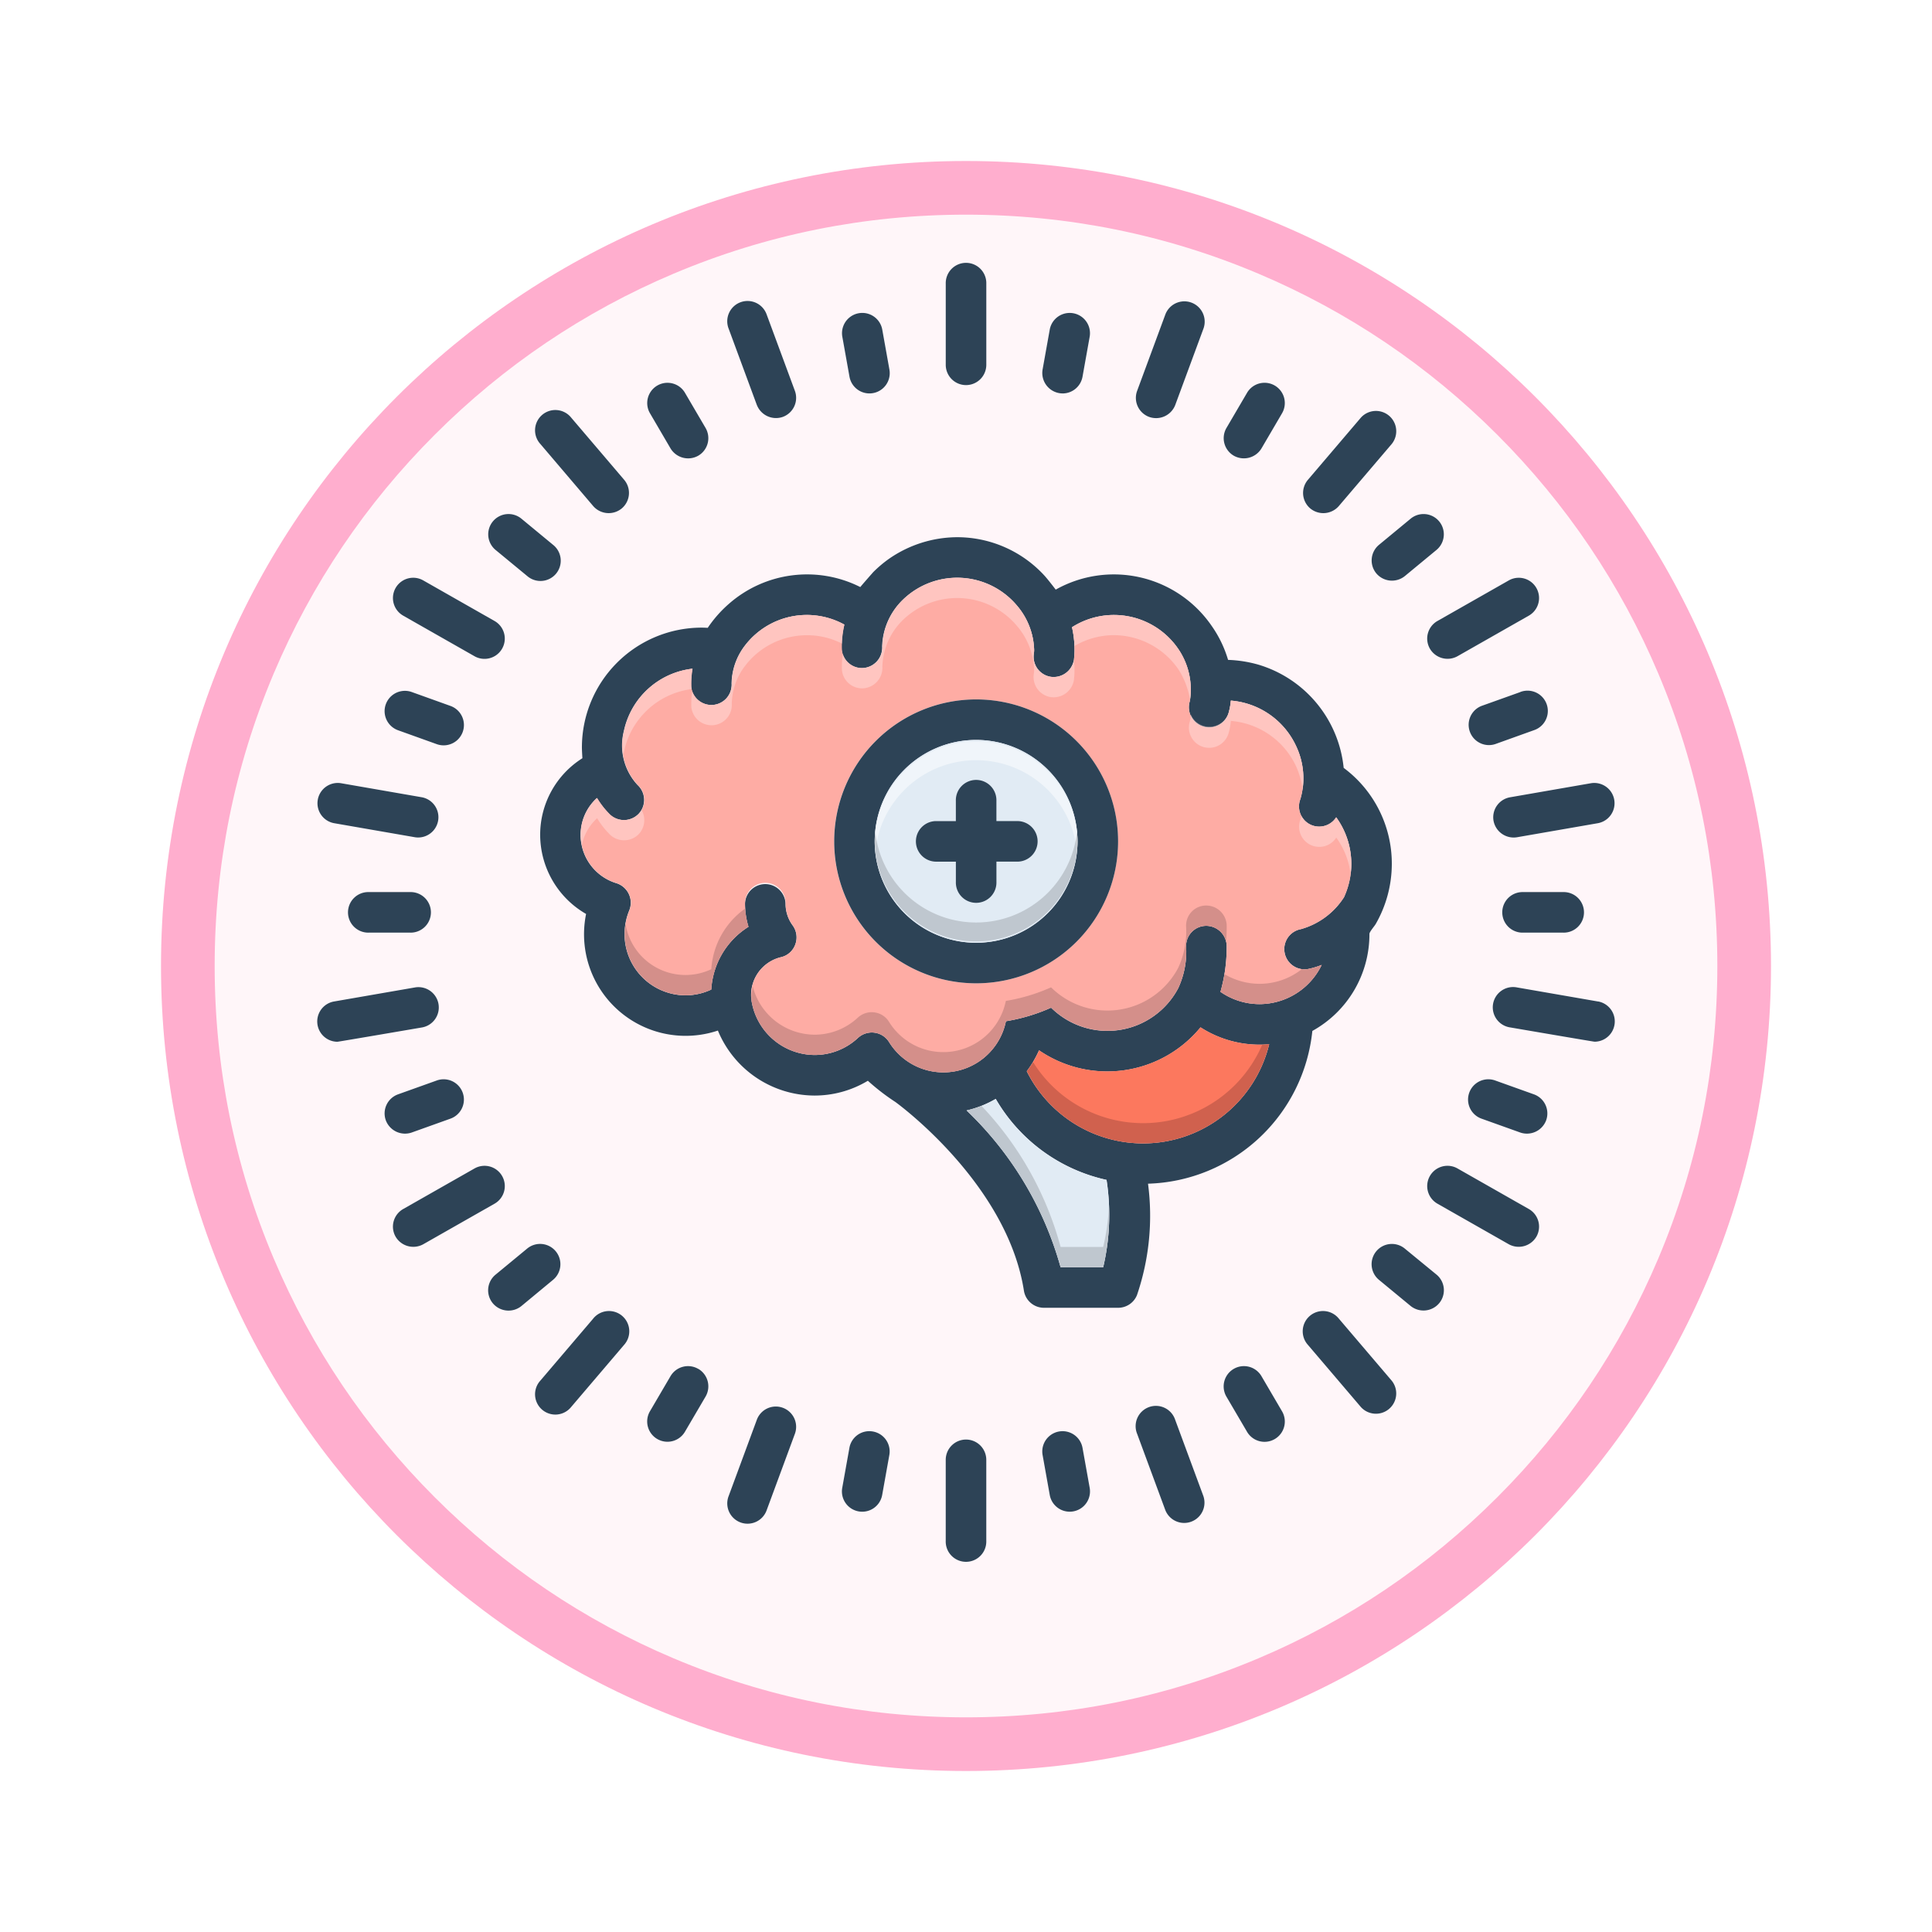 <svg xmlns="http://www.w3.org/2000/svg" xmlns:xlink="http://www.w3.org/1999/xlink" width="108" height="108" viewBox="0 0 108 108">
  <defs>
    <filter id="Path_982547" x="0" y="0" width="108" height="108" filterUnits="userSpaceOnUse">
      <feOffset dy="3" input="SourceAlpha"/>
      <feGaussianBlur stdDeviation="3" result="blur"/>
      <feFlood flood-opacity="0.161"/>
      <feComposite operator="in" in2="blur"/>
      <feComposite in="SourceGraphic"/>
    </filter>
  </defs>
  <g id="Group_1151823" data-name="Group 1151823" transform="translate(-201 -433)">
    <g id="Group_1146955" data-name="Group 1146955" transform="translate(210 439)">
      <g id="Group_1146954" data-name="Group 1146954">
        <g transform="matrix(1, 0, 0, 1, -9, -6)" filter="url(#Path_982547)">
          <g id="Path_982547-2" data-name="Path 982547" transform="translate(9 6)" fill="#fff6f9">
            <path d="M 45 88.5 C 39.127 88.5 33.43 87.35 28.068 85.082 C 22.889 82.891 18.236 79.755 14.241 75.759 C 10.245 71.764 7.109 67.111 4.918 61.932 C 2.65 56.57 1.5 50.873 1.5 45 C 1.5 39.127 2.65 33.43 4.918 28.068 C 7.109 22.889 10.245 18.236 14.241 14.241 C 18.236 10.245 22.889 7.109 28.068 4.918 C 33.43 2.65 39.127 1.5 45 1.5 C 50.873 1.5 56.57 2.65 61.932 4.918 C 67.111 7.109 71.764 10.245 75.759 14.241 C 79.755 18.236 82.891 22.889 85.082 28.068 C 87.35 33.43 88.5 39.127 88.5 45 C 88.5 50.873 87.35 56.57 85.082 61.932 C 82.891 67.111 79.755 71.764 75.759 75.759 C 71.764 79.755 67.111 82.891 61.932 85.082 C 56.57 87.35 50.873 88.5 45 88.5 Z" stroke="none"/>
            <path d="M 45 3 C 39.329 3 33.829 4.11 28.653 6.299 C 23.652 8.415 19.16 11.443 15.302 15.302 C 11.443 19.16 8.415 23.652 6.299 28.653 C 4.11 33.829 3 39.329 3 45 C 3 50.671 4.11 56.171 6.299 61.347 C 8.415 66.348 11.443 70.84 15.302 74.698 C 19.16 78.557 23.652 81.585 28.653 83.701 C 33.829 85.89 39.329 87 45 87 C 50.671 87 56.171 85.89 61.347 83.701 C 66.348 81.585 70.84 78.557 74.698 74.698 C 78.557 70.84 81.585 66.348 83.701 61.347 C 85.89 56.171 87 50.671 87 45 C 87 39.329 85.89 33.829 83.701 28.653 C 81.585 23.652 78.557 19.16 74.698 15.302 C 70.84 11.443 66.348 8.415 61.347 6.299 C 56.171 4.11 50.671 3 45 3 M 45 0 C 69.853 0 90 20.147 90 45 C 90 69.853 69.853 90 45 90 C 20.147 90 0 69.853 0 45 C 0 20.147 20.147 0 45 0 Z" stroke="none" fill="#ffaece"/>
          </g>
        </g>
      </g>
    </g>
    <g id="people_16456580" transform="translate(218.727 447.727)">
      <g id="Group_1151822" data-name="Group 1151822" transform="translate(0)">
        <path id="Path_983737" data-name="Path 983737" d="M52.19,8.446a1.133,1.133,0,0,0,2.232-.4l-.4-2.233a1.133,1.133,0,1,0-2.232.4Z" transform="translate(-22.43 -2.114)" fill="#2d4356"/>
        <path id="Path_983738" data-name="Path 983738" d="M33.861,15.44a1.149,1.149,0,0,0,1.551.405,1.134,1.134,0,0,0,.406-1.551l-1.15-1.963a1.133,1.133,0,1,0-1.955,1.146Z" transform="translate(-14.104 -5.099)" fill="#2d4356"/>
        <path id="Path_983739" data-name="Path 983739" d="M19.059,28.182A1.133,1.133,0,1,0,20.5,26.434l-1.765-1.458a1.133,1.133,0,1,0-1.444,1.748Z" transform="translate(-7.314 -10.708)" fill="#2d4356"/>
        <path id="Path_983740" data-name="Path 983740" d="M7.41,44.36l2.164.777A1.134,1.134,0,0,0,10.34,43l-2.164-.777A1.134,1.134,0,1,0,7.41,44.36Z" transform="translate(-2.885 -18.265)" fill="#2d4356"/>
        <path id="Path_983741" data-name="Path 983741" d="M4.24,62a1.134,1.134,0,1,0,0,2.267h2.3a1.134,1.134,0,1,0,0-2.267Z" transform="translate(-1.346 -26.859)" fill="#2d4356"/>
        <path id="Path_983742" data-name="Path 983742" d="M8.173,83.441l2.165-.775a1.133,1.133,0,1,0-.763-2.134l-2.166.775a1.134,1.134,0,0,0-.686,1.449,1.147,1.147,0,0,0,1.45.685Z" transform="translate(-2.884 -34.86)" fill="#2d4356"/>
        <path id="Path_983743" data-name="Path 983743" d="M20.654,97.119a1.134,1.134,0,0,0-1.6-.153l-1.766,1.457a1.132,1.132,0,0,0-.153,1.6,1.145,1.145,0,0,0,1.6.153L20.5,98.714A1.133,1.133,0,0,0,20.654,97.119Z" transform="translate(-7.313 -41.896)" fill="#2d4356"/>
        <path id="Path_983744" data-name="Path 983744" d="M35.412,108.915a1.134,1.134,0,0,0-1.551.4l-1.151,1.964a1.133,1.133,0,1,0,1.955,1.147l1.152-1.964a1.134,1.134,0,0,0-.405-1.551Z" transform="translate(-14.103 -47.118)" fill="#2d4356"/>
        <path id="Path_983745" data-name="Path 983745" d="M53.5,115.191a1.129,1.129,0,0,0-1.315.917l-.4,2.233a1.133,1.133,0,1,0,2.232.4l.4-2.233A1.133,1.133,0,0,0,53.5,115.191Z" transform="translate(-22.43 -49.896)" fill="#2d4356"/>
        <path id="Path_983746" data-name="Path 983746" d="M63.134,6.8a1.134,1.134,0,0,0,1.134-1.133V1.134a1.134,1.134,0,1,0-2.267,0V5.668A1.134,1.134,0,0,0,63.133,6.8Z" transform="translate(-26.86)" fill="#2d4356"/>
        <path id="Path_983747" data-name="Path 983747" d="M42.111,9.526a1.148,1.148,0,0,0,1.457.67,1.134,1.134,0,0,0,.67-1.456L42.663,4.48a1.134,1.134,0,1,0-2.127.786l1.574,4.261Z" transform="translate(-17.531 -1.62)" fill="#2d4356"/>
        <path id="Path_983748" data-name="Path 983748" d="M24.762,19.847a1.147,1.147,0,0,0,1.6.128,1.134,1.134,0,0,0,.127-1.6L23.528,14.9a1.134,1.134,0,1,0-1.726,1.47Z" transform="translate(-9.328 -6.284)" fill="#2d4356"/>
        <path id="Path_983749" data-name="Path 983749" d="M8.052,33.119l3.986,2.267a1.133,1.133,0,1,0,1.12-1.97L9.172,31.148a1.133,1.133,0,0,0-1.12,1.97Z" transform="translate(-3.24 -13.43)" fill="#2d4356"/>
        <path id="Path_983750" data-name="Path 983750" d="M.939,53.484l4.534.788a1.134,1.134,0,0,0,.389-2.234L1.328,51.25a1.134,1.134,0,0,0-.389,2.234Z" transform="translate(0 -22.196)" fill="#2d4356"/>
        <path id="Path_983751" data-name="Path 983751" d="M6.785,72.317a1.138,1.138,0,0,0-1.311-.923L.94,72.181a1.134,1.134,0,0,0,.193,2.25c.065,0,4.729-.8,4.729-.8a1.134,1.134,0,0,0,.923-1.311Z" transform="translate(0 -30.923)" fill="#2d4356"/>
        <path id="Path_983752" data-name="Path 983752" d="M13.583,89.573a1.132,1.132,0,0,0-1.545-.425L8.052,91.415a1.132,1.132,0,0,0-.425,1.545,1.147,1.147,0,0,0,1.545.425l3.986-2.267a1.132,1.132,0,0,0,.425-1.545Z" transform="translate(-3.24 -38.557)" fill="#2d4356"/>
        <path id="Path_983753" data-name="Path 983753" d="M24.762,103.764l-2.96,3.473a1.134,1.134,0,1,0,1.726,1.47l2.959-3.473a1.134,1.134,0,1,0-1.726-1.47Z" transform="translate(-9.328 -44.781)" fill="#2d4356"/>
        <path id="Path_983754" data-name="Path 983754" d="M43.568,112.813a1.133,1.133,0,0,0-1.457.67l-1.574,4.261a1.134,1.134,0,1,0,2.127.786l1.574-4.261A1.134,1.134,0,0,0,43.568,112.813Z" transform="translate(-17.531 -48.843)" fill="#2d4356"/>
        <path id="Path_983755" data-name="Path 983755" d="M63.133,116A1.134,1.134,0,0,0,62,117.133v4.534a1.134,1.134,0,1,0,2.267,0v-4.534A1.134,1.134,0,0,0,63.133,116Z" transform="translate(-26.86 -50.255)" fill="#2d4356"/>
        <path id="Path_983756" data-name="Path 983756" d="M72.658,9.381a1.133,1.133,0,0,0,1.115-.934l.4-2.233a1.133,1.133,0,0,0-2.232-.4l-.4,2.233a1.143,1.143,0,0,0,1.117,1.333Z" transform="translate(-30.987 -2.114)" fill="#2d4356"/>
        <path id="Path_983757" data-name="Path 983757" d="M89.976,15.845a1.149,1.149,0,0,0,1.551-.405l1.149-1.963a1.133,1.133,0,0,0-1.955-1.146l-1.15,1.963A1.134,1.134,0,0,0,89.976,15.845Z" transform="translate(-38.737 -5.1)" fill="#2d4356"/>
        <path id="Path_983758" data-name="Path 983758" d="M104.265,28.03a1.144,1.144,0,0,0,1.6.152l1.765-1.458a1.133,1.133,0,1,0-1.443-1.748l-1.765,1.458A1.134,1.134,0,0,0,104.265,28.03Z" transform="translate(-45.058 -10.708)" fill="#2d4356"/>
        <path id="Path_983759" data-name="Path 983759" d="M116.436,42.226,114.272,43a1.134,1.134,0,0,0,.765,2.134l2.164-.777a1.134,1.134,0,1,0-.766-2.134Z" transform="translate(-49.181 -18.265)" fill="#2d4356"/>
        <path id="Path_983760" data-name="Path 983760" d="M117.967,62a1.134,1.134,0,0,0,0,2.267h2.3a1.134,1.134,0,1,0,0-2.267Z" transform="translate(-50.616 -26.859)" fill="#2d4356"/>
        <path id="Path_983761" data-name="Path 983761" d="M117.2,81.307l-2.166-.775a1.133,1.133,0,1,0-.763,2.134l2.165.775a1.147,1.147,0,0,0,1.45-.685A1.134,1.134,0,0,0,117.2,81.307Z" transform="translate(-49.181 -34.86)" fill="#2d4356"/>
        <path id="Path_983762" data-name="Path 983762" d="M105.858,96.965a1.133,1.133,0,0,0-1.442,1.749l1.766,1.457a1.145,1.145,0,0,0,1.6-.153,1.132,1.132,0,0,0-.153-1.6Z" transform="translate(-45.057 -41.896)" fill="#2d4356"/>
        <path id="Path_983763" data-name="Path 983763" d="M91.526,109.319a1.134,1.134,0,0,0-1.957,1.147l1.152,1.964a1.133,1.133,0,1,0,1.955-1.147Z" transform="translate(-38.737 -47.118)" fill="#2d4356"/>
        <path id="Path_983764" data-name="Path 983764" d="M73.773,116.108a1.133,1.133,0,0,0-2.232.4l.4,2.233a1.133,1.133,0,1,0,2.232-.4Z" transform="translate(-30.986 -49.897)" fill="#2d4356"/>
        <path id="Path_983765" data-name="Path 983765" d="M81.5,10.2a1.148,1.148,0,0,0,1.457-.67l1.574-4.261A1.134,1.134,0,1,0,82.4,4.48L80.826,8.74A1.134,1.134,0,0,0,81.5,10.2Z" transform="translate(-34.986 -1.62)" fill="#2d4356"/>
        <path id="Path_983766" data-name="Path 983766" d="M99.243,19.847l2.96-3.473a1.134,1.134,0,0,0-1.726-1.47l-2.959,3.473a1.134,1.134,0,0,0,.127,1.6A1.147,1.147,0,0,0,99.243,19.847Z" transform="translate(-42.13 -6.284)" fill="#2d4356"/>
        <path id="Path_983767" data-name="Path 983767" d="M109.636,34.961a1.143,1.143,0,0,0,1.545.425l3.986-2.267a1.133,1.133,0,0,0-1.12-1.97l-3.986,2.267a1.132,1.132,0,0,0-.425,1.545Z" transform="translate(-47.433 -13.43)" fill="#2d4356"/>
        <path id="Path_983768" data-name="Path 983768" d="M116.016,53.349a1.146,1.146,0,0,0,1.312.923l4.534-.788a1.134,1.134,0,0,0-.389-2.234l-4.534.788A1.135,1.135,0,0,0,116.016,53.349Z" transform="translate(-50.254 -22.196)" fill="#2d4356"/>
        <path id="Path_983769" data-name="Path 983769" d="M121.862,72.18l-4.534-.787a1.134,1.134,0,1,0-.388,2.234s4.664.8,4.729.8a1.134,1.134,0,0,0,.193-2.25Z" transform="translate(-50.255 -30.922)" fill="#2d4356"/>
        <path id="Path_983770" data-name="Path 983770" d="M115.168,91.415l-3.986-2.267a1.133,1.133,0,0,0-1.12,1.97l3.986,2.267a1.147,1.147,0,0,0,1.545-.425,1.132,1.132,0,0,0-.425-1.545Z" transform="translate(-47.434 -38.558)" fill="#2d4356"/>
        <path id="Path_983771" data-name="Path 983771" d="M99.243,103.764a1.134,1.134,0,1,0-1.726,1.47l2.959,3.473a1.134,1.134,0,0,0,1.726-1.47Z" transform="translate(-42.13 -44.781)" fill="#2d4356"/>
        <path id="Path_983772" data-name="Path 983772" d="M82.952,113.484a1.134,1.134,0,1,0-2.126.786L82.4,118.53a1.134,1.134,0,0,0,2.127-.786Z" transform="translate(-34.986 -48.844)" fill="#2d4356"/>
        <path id="Path_983773" data-name="Path 983773" d="M66.916,39.894a6.724,6.724,0,0,0-4.75-5.764,7.006,7.006,0,0,0-1.712-.272,6.5,6.5,0,0,0-.912-1.893A6.634,6.634,0,0,0,50.82,29.93c-.023-.028-.431-.567-.64-.793A6.622,6.622,0,0,0,45.3,27a6.729,6.729,0,0,0-3.8,1.207,6.838,6.838,0,0,0-.878.742c-.062.068-.725.822-.725.839a6.62,6.62,0,0,0-7.345.935,6.85,6.85,0,0,0-1.185,1.343c-.119-.006-.238-.011-.357-.011a6.7,6.7,0,0,0-6.677,6.7c0,.142.023.538.028.6A5.057,5.057,0,0,0,22,43.646a5.116,5.116,0,0,0,2.567,4.415,5.677,5.677,0,0,0,7.368,6.518,5.865,5.865,0,0,0,5.407,3.633,5.77,5.77,0,0,0,2.976-.827,12.227,12.227,0,0,0,1.536,1.185c.062.045,6.24,4.517,7.187,10.548a1.134,1.134,0,0,0,1.122.958h4.149a1.135,1.135,0,0,0,1.049-.708,13.719,13.719,0,0,0,.618-6.229A9.515,9.515,0,0,0,65.165,54.6a6.172,6.172,0,0,0,3.191-5.4v-.023c0-.119.289-.442.351-.555a6.764,6.764,0,0,0,.9-3.355,6.665,6.665,0,0,0-2.692-5.373ZM53.473,67.807h-2.38a19.247,19.247,0,0,0-5.254-8.762,5.808,5.808,0,0,0,1.627-.646,9.528,9.528,0,0,0,6.195,4.528A12.808,12.808,0,0,1,53.473,67.807Zm2.227-6.92a7.271,7.271,0,0,1-6.5-4.035,5.848,5.848,0,0,0,.686-1.168A6.745,6.745,0,0,0,58.914,54.4a6.083,6.083,0,0,0,3.3.969c.181,0,.363-.011.538-.028A7.258,7.258,0,0,1,55.7,60.887ZM66.945,47.109a4.209,4.209,0,0,1-2.42,1.8,1.132,1.132,0,1,0,.408,2.227,4.419,4.419,0,0,0,.754-.227A3.872,3.872,0,0,1,62.212,53.1a3.83,3.83,0,0,1-2.182-.686,9.137,9.137,0,0,0,.346-2.584,1.147,1.147,0,0,0-1.156-1.105,1.122,1.122,0,0,0-1.111,1.156,4.867,4.867,0,0,1-.442,2.329A4.473,4.473,0,0,1,50.559,53.3a10.2,10.2,0,0,1-2.528.759A3.566,3.566,0,0,1,41.5,55.219a1.13,1.13,0,0,0-.81-.521,1.149,1.149,0,0,0-.924.289,3.546,3.546,0,0,1-2.42.958,3.594,3.594,0,0,1-3.537-3.066,2.173,2.173,0,0,1,1.649-2.4,1.118,1.118,0,0,0,.8-.708,1.135,1.135,0,0,0-.142-1.066,2.043,2.043,0,0,1-.4-1.213,1.134,1.134,0,0,0-2.267,0,4.42,4.42,0,0,0,.193,1.287,4.448,4.448,0,0,0-2.08,3.508,3.384,3.384,0,0,1-1.44.323,3.42,3.42,0,0,1-3.406-3.423,3.494,3.494,0,0,1,.261-1.321,1.144,1.144,0,0,0-.72-1.525,2.823,2.823,0,0,1-2-2.692,2.781,2.781,0,0,1,.913-2.069,4.632,4.632,0,0,0,.742.941,1.147,1.147,0,0,0,1.6-.068,1.135,1.135,0,0,0-.068-1.6,3.252,3.252,0,0,1-.765-3.027,4.435,4.435,0,0,1,3.826-3.474,4.884,4.884,0,0,0-.068,1.02,1.135,1.135,0,0,0,2.261-.193,3.573,3.573,0,0,1,.748-2.125,4.348,4.348,0,0,1,5.549-1.168,5.269,5.269,0,0,0-.142,1.4,1.129,1.129,0,0,0,1.128,1.032,1.147,1.147,0,0,0,1.134-1.207A3.783,3.783,0,0,1,42.3,30.474a4.363,4.363,0,0,1,6.365.363,3.983,3.983,0,0,1,.947,2.437,1.121,1.121,0,0,1-.017.238,1.136,1.136,0,0,0,.941,1.292,1.15,1.15,0,0,0,1.3-.935,5.447,5.447,0,0,0-.108-1.836,4.356,4.356,0,0,1,5.962,1.241,4,4,0,0,1,.623,2.9,1.132,1.132,0,1,0,2.182.6,3.545,3.545,0,0,0,.113-.64,4.415,4.415,0,0,1,3.644,2.533,4.166,4.166,0,0,1,.244,2.97,1.128,1.128,0,0,0,2,1.02,4.409,4.409,0,0,1,.844,2.607,4.466,4.466,0,0,1-.4,1.842Z" transform="translate(-9.531 -11.697)" fill="#2d4356"/>
      </g>
      <path id="Path_983774" data-name="Path 983774" d="M71.694,91.808h-2.38a19.247,19.247,0,0,0-5.254-8.762,5.809,5.809,0,0,0,1.627-.646,9.528,9.528,0,0,0,6.195,4.528A12.808,12.808,0,0,1,71.694,91.808Z" transform="translate(-27.753 -35.698)" fill="#e1ebf4"/>
      <path id="Path_983775" data-name="Path 983775" d="M83.546,76.281A7.25,7.25,0,0,1,70,77.794a5.848,5.848,0,0,0,.686-1.168,6.745,6.745,0,0,0,9.023-1.287,6.083,6.083,0,0,0,3.3.969C83.189,76.309,83.37,76.3,83.546,76.281Z" transform="translate(-30.326 -32.64)" fill="#fc785e"/>
      <path id="Path_983776" data-name="Path 983776" d="M68.23,44.393a1.128,1.128,0,0,1-2-1.02,4.166,4.166,0,0,0-.244-2.97,4.415,4.415,0,0,0-3.644-2.533,3.545,3.545,0,0,1-.113.64,1.132,1.132,0,1,1-2.182-.6,4,4,0,0,0-.623-2.9,4.356,4.356,0,0,0-5.962-1.241,5.447,5.447,0,0,1,.108,1.836,1.15,1.15,0,0,1-1.3.935,1.136,1.136,0,0,1-.941-1.292,1.121,1.121,0,0,0,.017-.238,3.983,3.983,0,0,0-.947-2.437,4.363,4.363,0,0,0-6.365-.363,3.783,3.783,0,0,0-1.168,2.635,1.147,1.147,0,0,1-1.134,1.207A1.129,1.129,0,0,1,40.6,35.018a5.269,5.269,0,0,1,.142-1.4,4.348,4.348,0,0,0-5.549,1.168,3.573,3.573,0,0,0-.748,2.125,1.135,1.135,0,0,1-2.261.193,4.884,4.884,0,0,1,.068-1.02,4.435,4.435,0,0,0-3.826,3.474,3.252,3.252,0,0,0,.765,3.027,1.135,1.135,0,0,1,.068,1.6,1.147,1.147,0,0,1-1.6.068,4.632,4.632,0,0,1-.742-.941A2.781,2.781,0,0,0,26,45.379a2.823,2.823,0,0,0,2,2.692,1.144,1.144,0,0,1,.72,1.525,3.494,3.494,0,0,0-.261,1.321A3.42,3.42,0,0,0,31.86,54.34a3.384,3.384,0,0,0,1.44-.323,4.448,4.448,0,0,1,2.08-3.508,4.419,4.419,0,0,1-.193-1.287,1.134,1.134,0,1,1,2.267,0,2.043,2.043,0,0,0,.4,1.213,1.135,1.135,0,0,1,.142,1.066,1.118,1.118,0,0,1-.8.708,2.173,2.173,0,0,0-1.649,2.4,3.594,3.594,0,0,0,3.537,3.066,3.546,3.546,0,0,0,2.42-.958,1.149,1.149,0,0,1,.924-.289,1.13,1.13,0,0,1,.81.521,3.566,3.566,0,0,0,6.535-1.162,10.2,10.2,0,0,0,2.528-.759A4.473,4.473,0,0,0,59.4,53.943a4.867,4.867,0,0,0,.442-2.329,1.122,1.122,0,0,1,1.111-1.156,1.147,1.147,0,0,1,1.156,1.105,9.137,9.137,0,0,1-.346,2.584,3.83,3.83,0,0,0,2.182.686,3.871,3.871,0,0,0,3.474-2.188,4.419,4.419,0,0,1-.754.227,1.132,1.132,0,1,1-.408-2.227,4.209,4.209,0,0,0,2.42-1.8,4.466,4.466,0,0,0,.4-1.842A4.409,4.409,0,0,0,68.23,44.393ZM48.1,53.671a7.935,7.935,0,1,1,7.935-7.935A7.935,7.935,0,0,1,48.1,53.671Z" transform="translate(-11.264 -13.43)" fill="#feaca4"/>
      <path id="Path_983777" data-name="Path 983777" d="M58.935,43a7.935,7.935,0,1,0,7.935,7.935A7.935,7.935,0,0,0,58.935,43Zm0,13.6A5.668,5.668,0,1,1,64.6,50.935,5.668,5.668,0,0,1,58.935,56.6Z" transform="translate(-22.095 -18.629)" fill="#2d4356"/>
      <path id="Path_983778" data-name="Path 983778" d="M66.335,52.668A5.668,5.668,0,1,1,60.668,47,5.668,5.668,0,0,1,66.335,52.668Z" transform="translate(-23.828 -20.362)" fill="#e1ebf4"/>
      <path id="Path_983779" data-name="Path 983779" d="M64.668,53.267H63.534V52.134a1.134,1.134,0,1,0-2.267,0v1.134H60.134a1.134,1.134,0,0,0,0,2.267h1.134v1.134a1.134,1.134,0,1,0,2.267,0V55.534h1.134a1.134,1.134,0,1,0,0-2.267Z" transform="translate(-25.561 -22.095)" fill="#2d4356"/>
      <path id="Path_983780" data-name="Path 983780" d="M37.256,64.64a4.448,4.448,0,0,0-2.08,3.508,3.384,3.384,0,0,1-1.44.323,3.42,3.42,0,0,1-3.406-3.423,3.039,3.039,0,0,1,.051-.561,3.393,3.393,0,0,0,4.795,2.528,4.5,4.5,0,0,1,1.9-3.395,4.054,4.054,0,0,0,.181,1.02Z" transform="translate(-13.14 -27.562)" fill="#aa7371" opacity="0.5"/>
      <path id="Path_983781" data-name="Path 983781" d="M71.694,92.107h-2.38a19.247,19.247,0,0,0-5.254-8.762,7.068,7.068,0,0,0,.833-.255,18.387,18.387,0,0,1,4.421,7.884h2.38a12.083,12.083,0,0,0,.323-2.324A12.556,12.556,0,0,1,71.694,92.107Z" transform="translate(-27.753 -35.997)" fill="#9fa5aa" opacity="0.5"/>
      <path id="Path_983782" data-name="Path 983782" d="M83.546,77A7.25,7.25,0,0,1,70,78.513,4.551,4.551,0,0,0,70.346,78a7.248,7.248,0,0,0,12.815-.975C83.291,77.023,83.421,77.011,83.546,77Z" transform="translate(-30.326 -33.359)" fill="#a54b3f" opacity="0.5"/>
      <path id="Path_983783" data-name="Path 983783" d="M94.756,69.19a3.871,3.871,0,0,1-3.474,2.188,3.83,3.83,0,0,1-2.182-.686,8.719,8.719,0,0,0,.227-.986,3.856,3.856,0,0,0,1.955.538,3.813,3.813,0,0,0,2.369-.822A1.046,1.046,0,0,0,94,69.417a4.419,4.419,0,0,0,.754-.227Z" transform="translate(-38.601 -29.975)" fill="#aa7371" opacity="0.5"/>
      <path id="Path_983784" data-name="Path 983784" d="M99.764,57.181a3.966,3.966,0,0,1-.04.578,4.321,4.321,0,0,0-.8-2.052,1.128,1.128,0,0,1-2-1.02c.006-.017.028-.079.057-.187a1.09,1.09,0,0,0,.578.521,1.132,1.132,0,0,0,1.366-.448A4.409,4.409,0,0,1,99.764,57.181Z" transform="translate(-41.953 -23.611)" fill="#ffdedc" opacity="0.5"/>
      <path id="Path_983785" data-name="Path 983785" d="M92.347,48.079a4.6,4.6,0,0,0-.368-1.292,4.415,4.415,0,0,0-3.644-2.533,3.545,3.545,0,0,1-.113.64,1.132,1.132,0,1,1-2.182-.6A1.964,1.964,0,0,0,86.1,43.9a1.105,1.105,0,0,0,.731.64,1.135,1.135,0,0,0,1.394-.782,3.544,3.544,0,0,0,.113-.64,4.393,4.393,0,0,1,4.013,4.959Z" transform="translate(-37.257 -18.681)" fill="#ffdedc" opacity="0.5"/>
      <path id="Path_983786" data-name="Path 983786" d="M81.053,39.436a4.511,4.511,0,0,0-.64-1.706A4.4,4.4,0,0,0,76.791,35.8a4.342,4.342,0,0,0-2.2.606,5.776,5.776,0,0,0-.136-1.054A4.356,4.356,0,0,1,80.412,36.6,4.131,4.131,0,0,1,81.053,39.436Z" transform="translate(-32.254 -15.02)" fill="#ffdedc" opacity="0.5"/>
      <path id="Path_983787" data-name="Path 983787" d="M29.259,54.726a1.147,1.147,0,0,1-1.6.068,4.632,4.632,0,0,1-.742-.941,2.769,2.769,0,0,0-.85,1.491A2.289,2.289,0,0,1,26,54.789a2.781,2.781,0,0,1,.912-2.069,4.632,4.632,0,0,0,.742.941,1.147,1.147,0,0,0,1.6-.068,1.2,1.2,0,0,0,.147-.2A1.141,1.141,0,0,1,29.259,54.726Z" transform="translate(-11.264 -22.84)" fill="#ffdedc" opacity="0.5"/>
      <path id="Path_983788" data-name="Path 983788" d="M33.974,40.99a.88.88,0,0,0,.023.119,4.437,4.437,0,0,0-3.78,3.469,1.916,1.916,0,0,0-.04.261,3.962,3.962,0,0,1,.04-1.394,4.435,4.435,0,0,1,3.826-3.474A4.885,4.885,0,0,0,33.974,40.99Z" transform="translate(-13.055 -17.316)" fill="#ffdedc" opacity="0.5"/>
      <path id="Path_983789" data-name="Path 983789" d="M45.466,35.208a5.35,5.35,0,0,0-.142,1.06,4.3,4.3,0,0,0-1.955-.465,4.346,4.346,0,0,0-3.451,1.705,3.573,3.573,0,0,0-.749,2.126,1.135,1.135,0,0,1-2.261.193,5.083,5.083,0,0,1,.045-.89,1.141,1.141,0,0,0,2.216-.436,3.573,3.573,0,0,1,.748-2.125,4.348,4.348,0,0,1,5.549-1.168Z" transform="translate(-15.988 -15.02)" fill="#ffdedc" opacity="0.5"/>
      <path id="Path_983790" data-name="Path 983790" d="M64.725,36.736a1.15,1.15,0,0,1-1.3.935,1.136,1.136,0,0,1-.941-1.292,1.121,1.121,0,0,0,.017-.238,3.983,3.983,0,0,0-.947-2.437,4.363,4.363,0,0,0-6.365-.363,3.783,3.783,0,0,0-1.168,2.635,1.147,1.147,0,0,1-1.134,1.207,1.129,1.129,0,0,1-1.128-1.032,4.876,4.876,0,0,1,.051-.9,1.122,1.122,0,0,0,1.077.793,1.147,1.147,0,0,0,1.134-1.207,3.783,3.783,0,0,1,1.168-2.635,4.363,4.363,0,0,1,6.365.363,3.983,3.983,0,0,1,.947,2.437,1.121,1.121,0,0,1-.017.238,1.136,1.136,0,0,0,.941,1.292,1.15,1.15,0,0,0,1.3-.935v-.023A4.684,4.684,0,0,1,64.725,36.736Z" transform="translate(-22.422 -13.43)" fill="#ffdedc" opacity="0.5"/>
      <path id="Path_983791" data-name="Path 983791" d="M66.335,52.668c0,.187-.011.374-.028.555a5.669,5.669,0,0,0-11.279,0c-.017-.181-.028-.368-.028-.555a5.668,5.668,0,0,1,11.335,0Z" transform="translate(-23.828 -20.362)" fill="#fff" opacity="0.5"/>
      <path id="Path_983792" data-name="Path 983792" d="M66.335,56.575a5.668,5.668,0,0,1-11.335,0c0-.187.011-.374.028-.555a5.669,5.669,0,0,0,11.279,0C66.324,56.2,66.335,56.388,66.335,56.575Z" transform="translate(-23.828 -24.27)" fill="#9fa5aa" opacity="0.5"/>
      <path id="Path_983793" data-name="Path 983793" d="M69.366,65.319a1.155,1.155,0,0,0-1.122-.856,1.122,1.122,0,0,0-1.111,1.156,4.867,4.867,0,0,1-.442,2.329,4.473,4.473,0,0,1-7.107,1.088,10.2,10.2,0,0,1-2.528.759,3.566,3.566,0,0,1-6.535,1.162,1.13,1.13,0,0,0-.81-.521,1.149,1.149,0,0,0-.924.289,3.546,3.546,0,0,1-2.42.958,3.594,3.594,0,0,1-3.537-3.066,3.848,3.848,0,0,1,.079-.754,3.591,3.591,0,0,0,3.457,2.686,3.545,3.545,0,0,0,2.42-.958,1.149,1.149,0,0,1,.924-.289,1.13,1.13,0,0,1,.81.521,3.566,3.566,0,0,0,6.535-1.162,10.2,10.2,0,0,0,2.528-.759,4.473,4.473,0,0,0,7.107-1.088,4.867,4.867,0,0,0,.442-2.329,1.122,1.122,0,0,1,1.111-1.156A1.147,1.147,0,0,1,69.4,64.435c0,.1.006.425-.034.884Z" transform="translate(-18.555 -27.436)" fill="#aa7371" opacity="0.5"/>
    </g>
  </g>
</svg>
